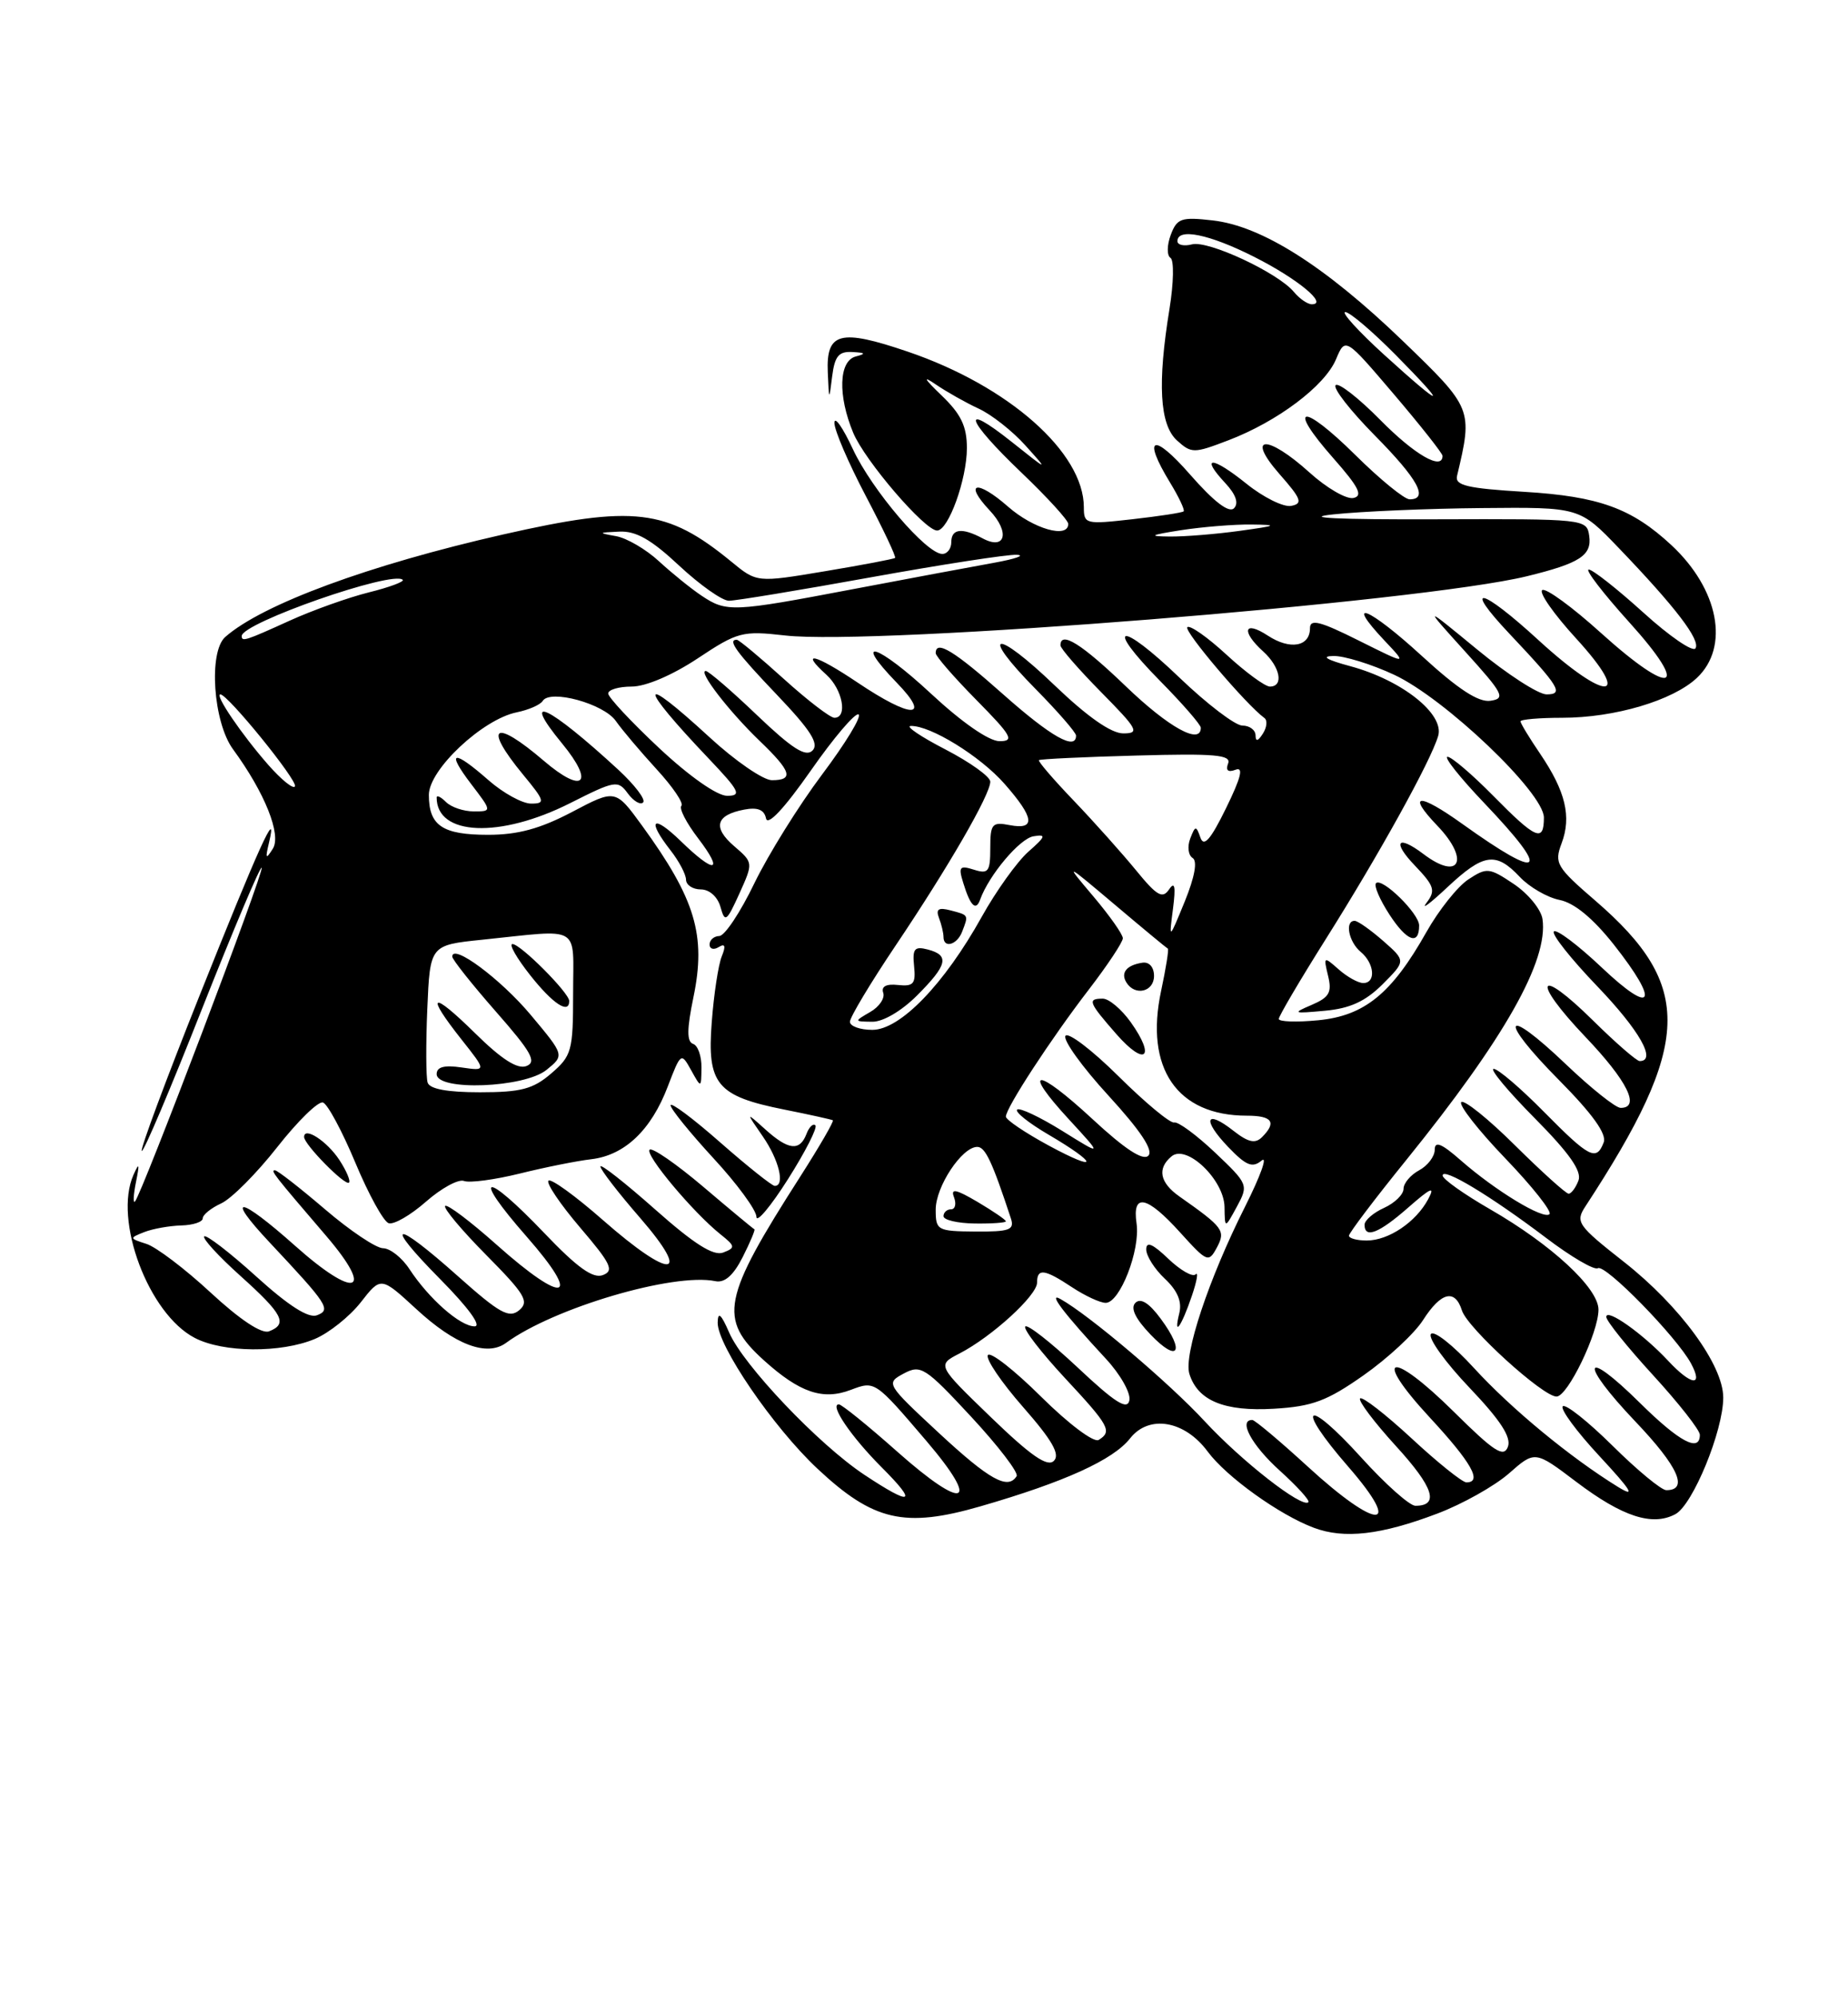 <?xml version="1.0" encoding="UTF-8" standalone="no"?>
<!DOCTYPE svg PUBLIC "-//W3C//DTD SVG 1.1//EN" "http://www.w3.org/Graphics/SVG/1.1/DTD/svg11.dtd" >
<svg xmlns="http://www.w3.org/2000/svg" xmlns:xlink="http://www.w3.org/1999/xlink" version="1.1" viewBox="0 0 237 256">
 <g >
 <path fill="currentColor"
d=" M 184.33 194.00 C 187.54 192.79 191.67 190.47 193.51 188.86 C 196.85 185.92 196.85 185.92 202.15 189.93 C 208.06 194.40 211.91 195.66 214.87 194.07 C 217.10 192.87 221.00 183.39 221.00 179.13 C 221.00 174.97 215.46 167.40 208.29 161.76 C 202.31 157.06 202.01 156.63 203.32 154.63 C 217.00 133.73 217.25 126.37 204.64 115.48 C 199.60 111.14 199.31 110.64 200.27 108.09 C 201.56 104.68 200.78 101.43 197.53 96.63 C 196.14 94.59 195.00 92.71 195.00 92.46 C 195.00 92.21 197.40 92.00 200.34 92.00 C 207.07 92.00 214.53 89.79 217.62 86.89 C 221.85 82.92 220.42 75.51 214.34 69.86 C 209.25 65.14 205.05 63.62 195.50 63.04 C 188.18 62.60 186.57 62.22 186.86 61.00 C 188.90 52.42 188.86 52.33 179.84 43.64 C 169.92 34.10 161.81 28.96 155.51 28.25 C 151.48 27.79 150.94 27.98 150.14 30.12 C 149.65 31.43 149.64 32.75 150.11 33.05 C 150.58 33.35 150.52 36.27 149.99 39.55 C 148.42 49.14 148.72 54.43 150.94 56.45 C 152.80 58.13 153.10 58.13 157.52 56.44 C 163.84 54.03 169.90 49.47 171.34 46.05 C 172.53 43.22 172.53 43.22 178.76 50.53 C 182.19 54.56 185.00 58.11 185.00 58.43 C 185.00 60.35 181.42 58.29 177.04 53.85 C 174.25 51.02 171.66 49.00 171.29 49.37 C 170.92 49.75 173.18 52.64 176.31 55.81 C 181.85 61.41 183.27 64.00 180.78 64.00 C 180.11 64.00 176.97 61.44 173.81 58.31 C 166.98 51.56 164.93 51.85 170.98 58.71 C 174.27 62.44 174.84 63.57 173.56 63.83 C 172.66 64.01 170.14 62.55 167.96 60.58 C 162.49 55.64 159.71 55.76 164.08 60.75 C 166.90 63.95 167.12 64.55 165.59 64.84 C 164.61 65.03 162.02 63.75 159.84 61.99 C 155.43 58.45 153.86 58.40 157.13 61.91 C 158.51 63.39 158.89 64.51 158.25 65.15 C 157.61 65.79 155.67 64.30 152.63 60.83 C 147.86 55.37 146.44 55.93 150.06 61.86 C 151.19 63.71 151.97 65.37 151.80 65.54 C 151.63 65.71 148.68 66.16 145.24 66.55 C 139.23 67.23 139.00 67.18 139.00 65.02 C 139.00 58.00 129.35 49.47 116.41 45.07 C 107.74 42.12 105.94 42.58 106.16 47.72 C 106.32 51.41 106.33 51.42 106.72 48.25 C 107.05 45.65 107.56 45.02 109.31 45.12 C 111.01 45.21 111.10 45.34 109.75 45.69 C 107.57 46.26 107.43 50.69 109.42 55.47 C 110.92 59.06 118.60 68.00 120.18 68.00 C 121.63 68.00 124.00 61.44 124.00 57.43 C 124.00 54.64 123.25 53.08 120.75 50.68 C 118.51 48.53 118.28 48.09 120.00 49.27 C 121.38 50.21 123.85 51.61 125.50 52.37 C 127.15 53.13 129.85 55.25 131.50 57.09 C 134.50 60.42 134.50 60.42 129.75 56.64 C 123.07 51.33 123.84 53.75 131.00 60.58 C 134.30 63.73 137.00 66.69 137.00 67.15 C 137.00 69.08 132.53 67.79 129.28 64.94 C 125.28 61.43 123.52 61.80 126.93 65.43 C 129.56 68.22 128.95 70.58 126.01 69.00 C 123.36 67.59 122.00 67.76 122.00 69.50 C 122.00 70.33 121.48 71.00 120.85 71.00 C 118.81 71.00 111.82 62.81 109.38 57.57 C 108.08 54.78 107.02 53.27 107.01 54.20 C 107.00 55.14 108.82 59.36 111.04 63.58 C 113.26 67.80 114.95 71.37 114.79 71.51 C 114.63 71.65 110.58 72.42 105.78 73.22 C 97.06 74.68 97.06 74.68 93.78 71.98 C 85.51 65.20 81.31 64.70 64.50 68.51 C 47.33 72.41 33.67 77.44 28.89 81.64 C 26.72 83.55 27.34 92.56 29.88 96.03 C 33.96 101.60 36.12 106.98 34.99 108.78 C 34.09 110.21 34.00 110.08 34.50 108.00 C 35.67 103.09 33.23 108.46 25.51 127.81 C 21.27 138.44 17.97 147.30 18.18 147.52 C 18.40 147.73 21.86 139.57 25.88 129.38 C 29.91 119.20 33.36 111.03 33.56 111.22 C 33.93 111.59 18.16 153.12 17.31 154.00 C 17.05 154.27 17.11 153.15 17.44 151.50 C 17.92 149.13 17.85 148.94 17.12 150.58 C 14.53 156.39 19.06 168.43 24.99 171.49 C 28.63 173.38 36.02 173.44 40.37 171.62 C 42.18 170.86 44.83 168.75 46.26 166.93 C 48.85 163.61 48.85 163.61 53.37 167.77 C 58.37 172.39 62.45 173.92 64.90 172.12 C 71.01 167.64 86.38 163.10 91.74 164.21 C 92.94 164.46 94.06 163.47 95.25 161.12 C 96.21 159.22 96.88 157.62 96.75 157.56 C 96.61 157.51 93.66 155.06 90.20 152.12 C 86.73 149.18 83.63 147.04 83.31 147.36 C 82.68 147.99 88.87 155.38 92.38 158.19 C 94.31 159.73 94.34 159.93 92.75 160.54 C 91.50 161.02 89.03 159.46 84.00 155.00 C 80.15 151.59 77.00 149.12 77.00 149.51 C 77.00 149.91 79.29 152.88 82.10 156.11 C 88.85 163.90 86.06 164.05 77.32 156.38 C 73.79 153.28 70.65 151.01 70.34 151.33 C 70.02 151.64 71.85 154.35 74.40 157.34 C 78.36 161.97 78.79 162.87 77.32 163.43 C 76.05 163.92 74.04 162.48 69.81 158.05 C 62.09 149.96 60.34 150.30 67.54 158.50 C 74.75 166.71 72.45 167.34 63.70 159.55 C 60.33 156.55 57.36 154.31 57.09 154.57 C 56.83 154.84 59.20 157.67 62.36 160.86 C 67.35 165.90 67.90 166.83 66.58 167.94 C 65.29 169.01 64.07 168.33 58.77 163.61 C 50.46 156.19 49.02 156.44 56.50 164.00 C 60.07 167.61 61.81 170.00 60.86 170.00 C 59.02 170.00 55.02 166.48 52.52 162.68 C 51.56 161.20 50.03 160.00 49.13 159.99 C 48.24 159.99 44.88 157.74 41.67 154.99 C 38.46 152.25 35.58 150.00 35.26 150.00 C 34.66 150.00 35.06 150.51 41.84 158.42 C 48.14 165.78 45.59 166.58 37.85 159.68 C 30.65 153.27 28.73 153.02 34.60 159.27 C 42.06 167.22 42.49 167.88 40.65 168.58 C 39.57 169.00 37.01 167.37 32.85 163.60 C 29.45 160.52 26.45 158.22 26.19 158.47 C 25.93 158.73 28.03 161.02 30.86 163.56 C 36.29 168.44 36.94 169.70 34.50 170.64 C 33.56 171.00 30.77 169.15 27.02 165.68 C 23.74 162.64 20.02 159.82 18.77 159.43 C 16.58 158.73 16.57 158.68 18.50 157.92 C 19.60 157.49 21.74 157.11 23.25 157.07 C 24.76 157.03 26.00 156.62 26.00 156.16 C 26.00 155.70 27.07 154.84 28.37 154.24 C 29.67 153.65 32.90 150.41 35.54 147.05 C 38.18 143.69 40.82 141.11 41.42 141.31 C 42.01 141.50 43.88 144.98 45.57 149.02 C 47.26 153.07 49.18 156.56 49.84 156.78 C 50.50 157.00 52.65 155.76 54.63 154.02 C 56.60 152.29 58.80 151.09 59.51 151.37 C 60.23 151.64 63.44 151.21 66.65 150.42 C 69.87 149.62 74.00 148.79 75.84 148.58 C 80.12 148.07 83.51 144.85 85.64 139.26 C 87.31 134.90 87.36 134.87 88.63 137.16 C 89.93 139.50 89.93 139.50 89.96 136.83 C 89.98 135.37 89.50 134.00 88.89 133.80 C 88.07 133.52 88.08 131.92 88.93 127.82 C 90.58 119.88 89.19 115.24 82.34 105.82 C 78.93 101.14 78.93 101.14 73.37 104.07 C 69.28 106.22 66.41 107.00 62.60 107.00 C 56.74 107.00 55.00 105.83 55.00 101.88 C 55.00 98.65 61.88 92.19 66.27 91.30 C 67.79 90.99 69.29 90.34 69.60 89.84 C 70.55 88.31 77.42 90.19 78.97 92.40 C 79.78 93.56 82.14 96.34 84.21 98.60 C 86.28 100.85 87.71 102.96 87.39 103.28 C 87.06 103.60 88.02 105.47 89.52 107.43 C 92.90 111.86 91.69 112.07 87.30 107.80 C 83.69 104.30 82.90 105.03 86.00 109.00 C 87.08 110.38 87.97 112.06 87.98 112.75 C 87.99 113.44 88.85 114.00 89.88 114.00 C 90.98 114.00 92.03 114.94 92.40 116.25 C 92.97 118.30 93.18 118.15 94.82 114.54 C 96.61 110.57 96.61 110.57 94.15 108.45 C 91.36 106.05 91.80 104.46 95.44 103.77 C 97.16 103.44 98.01 103.78 98.24 104.90 C 98.45 105.90 100.57 103.64 103.96 98.80 C 106.92 94.56 109.69 91.31 110.11 91.57 C 110.53 91.83 108.42 95.29 105.43 99.27 C 102.44 103.25 98.53 109.53 96.74 113.22 C 94.96 116.92 92.94 119.96 92.25 119.97 C 91.56 119.99 91.00 120.48 91.00 121.06 C 91.00 121.64 91.53 121.79 92.17 121.39 C 92.99 120.89 93.11 121.24 92.56 122.59 C 92.13 123.64 91.55 127.42 91.28 131.00 C 90.66 138.97 91.92 140.49 100.60 142.22 C 103.85 142.87 106.64 143.49 106.81 143.59 C 106.98 143.70 105.10 146.94 102.64 150.79 C 92.61 166.44 92.09 169.04 97.97 174.36 C 102.56 178.50 105.53 179.51 109.12 178.14 C 112.21 176.97 112.21 176.97 118.79 184.67 C 125.87 192.96 123.75 193.76 115.09 186.08 C 111.32 182.73 107.94 180.00 107.58 180.00 C 106.33 180.00 109.18 184.18 113.08 188.08 C 117.76 192.76 116.98 193.09 110.84 189.02 C 104.99 185.14 95.33 174.99 93.51 170.79 C 92.48 168.42 92.07 168.06 92.04 169.51 C 91.98 172.43 99.16 182.94 104.85 188.26 C 112.01 194.96 116.01 195.88 125.74 193.07 C 136.56 189.94 142.76 187.12 144.93 184.36 C 147.35 181.28 151.93 182.06 154.88 186.05 C 157.28 189.29 164.08 194.17 168.50 195.82 C 172.40 197.28 177.11 196.74 184.33 194.00 Z  M 104.57 144.24 C 104.28 143.95 103.76 144.45 103.42 145.36 C 102.56 147.59 101.10 147.42 98.14 144.75 C 95.64 142.50 95.64 142.50 97.82 145.65 C 99.91 148.67 100.71 152.00 99.36 152.00 C 99.01 152.00 95.86 149.49 92.36 146.42 C 88.86 143.34 86.00 141.21 86.00 141.67 C 86.00 142.12 88.48 145.18 91.50 148.46 C 94.53 151.73 97.00 155.11 97.01 155.96 C 97.01 156.81 98.84 154.63 101.06 151.13 C 103.28 147.63 104.86 144.53 104.57 144.24 Z  M 43.52 148.67 C 41.94 146.27 39.00 144.35 39.00 145.73 C 39.00 146.69 44.28 152.05 44.76 151.58 C 44.98 151.35 44.42 150.05 43.52 148.67 Z  M 73.12 102.94 C 78.89 100.03 79.25 99.97 80.51 101.69 C 81.24 102.68 82.13 103.21 82.48 102.85 C 82.84 102.49 81.41 100.62 79.32 98.68 C 70.31 90.38 66.61 88.64 72.09 95.30 C 76.31 100.42 74.81 101.85 69.75 97.52 C 63.36 92.05 61.90 93.00 67.07 99.27 C 69.89 102.68 69.97 103.00 68.11 103.00 C 66.99 103.00 64.53 101.65 62.65 100.00 C 58.09 96.00 57.16 96.21 60.43 100.50 C 63.10 104.00 63.10 104.00 60.75 104.00 C 59.46 104.00 57.86 103.46 57.20 102.80 C 56.54 102.14 56.00 101.88 56.00 102.22 C 56.00 107.14 64.12 107.48 73.12 102.94 Z  M 167.74 188.00 C 164.14 184.70 160.92 182.00 160.60 182.00 C 158.77 182.00 160.53 185.24 164.09 188.46 C 166.34 190.49 168.01 192.33 167.80 192.54 C 166.99 193.34 159.23 187.28 154.49 182.16 C 149.99 177.29 139.68 168.55 136.00 166.50 C 134.31 165.55 136.44 168.35 141.81 174.14 C 143.67 176.14 145.03 178.54 144.84 179.48 C 144.58 180.78 143.02 179.80 138.20 175.27 C 134.73 172.02 131.71 169.66 131.48 170.03 C 131.25 170.40 133.53 173.35 136.53 176.58 C 142.29 182.76 142.67 183.47 140.90 184.56 C 140.28 184.94 137.03 182.50 133.52 179.02 C 130.07 175.60 127.00 173.20 126.69 173.69 C 126.39 174.18 128.42 177.17 131.21 180.35 C 134.95 184.61 135.98 186.42 135.16 187.24 C 134.33 188.07 132.22 186.61 127.10 181.67 C 120.16 174.97 120.16 174.97 123.07 173.47 C 127.22 171.32 133.00 166.04 133.00 164.40 C 133.00 162.52 133.94 162.64 137.50 165.00 C 139.15 166.09 141.09 166.99 141.80 166.99 C 143.62 167.00 146.26 160.22 145.76 156.82 C 145.18 152.85 147.08 153.24 151.36 157.98 C 154.81 161.79 155.00 161.87 156.06 159.90 C 157.21 157.74 156.91 157.33 151.25 153.35 C 148.73 151.58 148.38 149.76 150.25 148.21 C 152.17 146.61 156.99 151.22 157.04 154.70 C 157.08 157.50 157.08 157.50 158.62 154.67 C 160.13 151.88 160.08 151.77 155.83 147.73 C 153.45 145.48 151.09 143.74 150.58 143.87 C 150.08 144.00 146.87 141.34 143.45 137.95 C 140.04 134.57 136.97 132.24 136.64 132.77 C 136.31 133.31 138.79 136.76 142.16 140.43 C 146.29 144.94 147.95 147.45 147.27 148.13 C 146.59 148.81 144.25 147.28 140.10 143.43 C 132.87 136.74 130.92 136.79 137.12 143.51 C 141.42 148.18 141.42 148.18 136.20 144.93 C 133.33 143.15 130.74 141.93 130.44 142.22 C 130.15 142.52 131.93 143.94 134.40 145.39 C 140.91 149.20 140.99 150.34 134.50 146.83 C 131.47 145.19 129.00 143.52 129.00 143.12 C 129.00 142.00 134.79 133.13 139.64 126.83 C 142.04 123.71 144.00 120.75 144.00 120.26 C 144.00 119.76 142.31 117.37 140.25 114.93 C 136.50 110.50 136.50 110.50 143.00 115.98 C 146.57 119.00 149.62 121.52 149.77 121.59 C 149.92 121.65 149.53 124.09 148.91 127.00 C 146.78 136.92 150.96 143.00 159.90 143.00 C 163.17 143.00 163.76 143.84 161.85 145.75 C 160.98 146.62 160.08 146.42 158.19 144.94 C 154.61 142.12 154.14 143.49 157.49 146.99 C 159.81 149.41 160.61 149.74 161.80 148.75 C 162.60 148.09 161.65 150.73 159.69 154.63 C 155.02 163.90 151.76 173.68 152.54 176.11 C 153.62 179.54 157.04 180.94 163.39 180.56 C 168.31 180.27 170.18 179.57 174.88 176.27 C 177.97 174.10 181.40 170.92 182.50 169.20 C 184.81 165.59 186.60 165.16 187.49 167.97 C 188.20 170.22 197.86 179.00 199.62 179.00 C 201.05 179.00 205.00 170.82 205.00 167.86 C 205.00 165.10 198.98 159.53 191.11 155.00 C 187.76 153.07 185.02 151.13 185.01 150.67 C 185.00 149.56 191.17 153.28 198.29 158.67 C 201.48 161.09 204.46 162.83 204.92 162.55 C 205.86 161.97 215.06 171.38 216.88 174.78 C 218.49 177.79 216.89 177.59 213.92 174.40 C 210.72 170.97 206.00 167.62 206.00 168.79 C 206.00 169.30 208.70 172.66 212.00 176.26 C 215.30 179.86 218.00 183.30 218.00 183.90 C 218.00 186.21 215.37 184.81 210.31 179.81 C 202.94 172.53 202.46 174.56 209.74 182.21 C 215.24 187.98 216.59 191.00 213.70 191.00 C 213.07 191.00 209.97 188.44 206.81 185.31 C 203.64 182.18 200.77 179.90 200.42 180.25 C 200.07 180.60 202.19 183.48 205.14 186.65 C 209.26 191.09 209.81 192.00 207.50 190.58 C 201.41 186.83 193.79 180.55 189.03 175.34 C 186.33 172.39 183.85 170.44 183.50 171.00 C 183.16 171.56 185.39 174.65 188.46 177.87 C 192.45 182.06 193.85 184.22 193.38 185.45 C 192.84 186.86 191.61 186.06 186.47 180.97 C 178.36 172.94 175.81 173.52 183.36 181.68 C 188.72 187.47 190.15 190.00 188.06 190.00 C 187.54 190.00 184.37 187.46 181.03 184.36 C 177.68 181.26 174.71 178.96 174.43 179.24 C 174.15 179.52 176.22 182.27 179.03 185.35 C 183.86 190.63 184.63 193.00 181.52 193.00 C 180.78 193.00 177.66 190.22 174.59 186.83 C 167.45 178.95 165.95 179.99 172.91 187.99 C 180.05 196.20 176.69 196.20 167.74 188.00 Z  M 148.87 169.04 C 147.37 167.00 146.28 166.32 145.61 166.99 C 144.95 167.65 145.59 169.00 147.54 171.04 C 151.08 174.74 152.03 173.31 148.87 169.04 Z  M 152.86 166.07 C 153.50 164.19 153.71 162.96 153.33 163.34 C 152.95 163.72 151.37 162.81 149.82 161.33 C 147.83 159.42 147.00 159.07 147.00 160.14 C 147.00 160.97 148.07 162.66 149.39 163.90 C 151.01 165.42 151.61 166.84 151.24 168.32 C 150.45 171.52 151.52 170.04 152.86 166.07 Z  M 145.01 131.01 C 143.83 129.36 142.22 128.00 141.43 128.00 C 139.41 128.00 139.59 128.46 143.21 132.59 C 146.88 136.76 148.25 135.56 145.01 131.01 Z  M 148.00 125.09 C 148.00 123.97 147.39 123.27 146.53 123.39 C 144.48 123.69 143.68 124.68 144.46 125.93 C 145.56 127.71 148.00 127.13 148.00 125.09 Z  M 120.39 183.65 C 113.64 177.38 113.59 177.29 115.90 176.05 C 118.09 174.88 118.65 175.24 124.56 181.60 C 128.03 185.34 130.65 188.76 130.38 189.20 C 129.26 191.00 126.89 189.68 120.39 183.65 Z  M 173.00 158.38 C 173.00 158.04 176.32 153.65 180.39 148.63 C 192.95 133.10 198.59 123.13 197.82 117.80 C 197.64 116.57 196.00 114.56 194.16 113.32 C 191.00 111.20 190.68 111.16 188.32 112.71 C 186.94 113.61 184.52 116.65 182.93 119.47 C 178.48 127.36 174.99 130.20 169.05 130.77 C 166.27 131.04 164.00 130.96 164.00 130.60 C 164.00 130.24 166.71 125.64 170.02 120.38 C 176.84 109.56 183.49 97.56 184.44 94.33 C 185.27 91.52 179.80 87.18 173.18 85.39 C 170.13 84.57 169.37 84.11 171.00 84.08 C 172.38 84.05 175.88 85.13 178.78 86.48 C 185.30 89.51 198.00 101.61 198.00 104.79 C 198.00 108.01 196.99 107.57 191.50 102.00 C 188.79 99.25 186.15 97.00 185.64 97.00 C 185.12 97.00 187.24 99.67 190.35 102.93 C 199.02 112.02 197.94 113.05 187.55 105.61 C 181.92 101.58 180.36 101.68 184.32 105.82 C 188.54 110.21 187.20 112.98 182.56 109.47 C 179.20 106.93 178.50 107.87 181.47 110.96 C 183.95 113.56 184.14 114.15 182.95 115.71 C 182.20 116.70 183.39 115.81 185.59 113.75 C 190.26 109.37 191.84 109.14 194.90 112.39 C 196.13 113.70 198.44 115.04 200.02 115.35 C 201.91 115.73 204.29 117.70 206.95 121.05 C 212.91 128.59 212.05 130.28 205.44 124.03 C 202.39 121.14 199.61 119.05 199.28 119.39 C 198.95 119.72 201.45 122.88 204.84 126.41 C 210.25 132.05 212.50 136.00 210.28 136.00 C 209.89 136.00 207.20 133.66 204.31 130.81 C 197.13 123.72 196.30 125.53 203.34 132.92 C 208.70 138.54 210.42 142.00 207.84 142.00 C 207.20 142.00 204.03 139.47 200.79 136.38 C 192.77 128.73 192.05 130.48 199.94 138.44 C 204.23 142.77 206.08 145.35 205.67 146.42 C 204.73 148.87 203.84 148.41 198.00 142.50 C 195.01 139.47 192.12 137.00 191.56 137.00 C 191.01 137.00 193.37 139.84 196.82 143.32 C 201.28 147.82 202.89 150.12 202.43 151.32 C 202.08 152.24 201.51 153.00 201.17 153.00 C 200.83 153.00 197.74 150.21 194.30 146.81 C 190.87 143.40 187.76 140.91 187.40 141.26 C 187.05 141.62 189.58 144.86 193.04 148.46 C 196.50 152.06 199.05 155.28 198.72 155.62 C 197.96 156.37 191.75 152.60 187.30 148.69 C 184.87 146.56 184.00 146.21 184.00 147.36 C 184.00 148.22 183.10 149.41 182.00 150.00 C 180.90 150.59 180.00 151.66 180.00 152.37 C 180.00 153.09 178.88 154.19 177.50 154.82 C 176.12 155.44 175.00 156.42 175.00 156.98 C 175.00 158.80 176.85 158.07 180.63 154.75 C 183.53 152.21 184.08 151.98 183.16 153.70 C 181.59 156.64 178.08 159.00 175.28 159.00 C 174.02 159.00 173.00 158.72 173.00 158.38 Z  M 177.31 126.16 C 180.30 123.16 180.30 123.16 177.40 120.61 C 175.80 119.21 174.16 118.05 173.75 118.03 C 172.43 117.98 172.95 120.71 174.50 122.00 C 176.28 123.48 176.49 126.00 174.83 126.00 C 174.18 126.00 172.77 125.21 171.68 124.25 C 169.76 122.55 169.72 122.58 170.32 125.07 C 170.84 127.20 170.48 127.83 168.22 128.80 C 165.69 129.88 165.81 129.93 169.91 129.55 C 173.13 129.26 175.11 128.35 177.31 126.16 Z  M 182.00 118.62 C 182.00 117.09 177.24 112.43 176.47 113.20 C 176.17 113.50 176.95 115.32 178.21 117.25 C 180.43 120.65 182.00 121.22 182.00 118.62 Z  M 120.00 155.04 C 120.00 152.08 123.37 147.00 125.33 147.00 C 126.36 147.00 127.25 148.90 129.65 156.19 C 130.12 157.64 129.46 157.88 125.10 157.85 C 120.20 157.81 120.00 157.70 120.00 155.04 Z  M 129.00 156.54 C 129.00 156.35 127.37 155.24 125.38 154.06 C 122.58 152.41 121.89 152.28 122.35 153.46 C 122.67 154.31 122.50 155.00 121.97 155.00 C 121.44 155.00 121.00 155.40 121.00 155.88 C 121.00 156.37 122.80 156.79 125.00 156.82 C 127.20 156.85 129.00 156.72 129.00 156.54 Z  M 54.84 138.75 C 54.63 138.06 54.61 133.82 54.80 129.32 C 55.15 121.14 55.15 121.14 61.82 120.45 C 74.73 119.12 73.50 118.39 73.50 127.34 C 73.50 134.69 73.32 135.33 70.69 137.59 C 68.37 139.59 66.81 140.00 61.55 140.00 C 57.35 140.00 55.09 139.58 54.84 138.75 Z  M 70.09 137.13 C 72.40 135.26 72.40 135.26 68.07 130.09 C 64.21 125.48 58.00 120.87 58.00 122.61 C 58.00 122.98 60.51 126.14 63.58 129.64 C 68.15 134.84 68.87 136.11 67.51 136.64 C 66.36 137.08 64.32 135.77 60.92 132.42 C 55.31 126.90 54.48 127.29 59.20 133.25 C 62.39 137.28 62.39 137.28 59.20 136.82 C 56.97 136.49 56.00 136.75 56.00 137.67 C 56.00 139.87 67.24 139.44 70.09 137.13 Z  M 73.00 128.30 C 73.00 127.26 66.75 121.00 65.72 121.00 C 65.23 121.00 66.26 122.80 68.00 125.00 C 70.90 128.67 73.00 130.05 73.00 128.30 Z  M 109.00 130.96 C 109.00 130.39 111.63 126.00 114.85 121.21 C 121.65 111.10 127.00 101.84 127.00 100.19 C 127.00 99.55 124.41 97.70 121.25 96.06 C 118.09 94.43 116.08 93.07 116.79 93.05 C 119.29 92.96 125.72 96.92 128.84 100.48 C 132.66 104.82 132.86 106.40 129.50 105.76 C 127.23 105.32 127.00 105.59 127.00 108.71 C 127.00 111.73 126.75 112.06 124.90 111.47 C 123.07 110.89 122.89 111.10 123.53 113.15 C 124.44 116.13 125.16 116.83 125.70 115.30 C 126.83 112.17 130.77 107.48 132.54 107.19 C 134.22 106.91 134.12 107.20 131.87 109.18 C 130.43 110.46 127.75 114.20 125.91 117.50 C 121.09 126.16 115.44 132.00 111.87 132.00 C 110.29 132.00 109.00 131.53 109.00 130.96 Z  M 117.60 127.60 C 121.52 123.68 121.81 122.44 118.98 121.70 C 117.28 121.26 117.00 121.60 117.23 123.84 C 117.46 126.10 117.15 126.46 115.17 126.25 C 113.65 126.08 112.99 126.44 113.27 127.25 C 113.51 127.94 112.76 129.05 111.60 129.71 C 109.52 130.92 109.52 130.93 111.85 130.96 C 113.22 130.99 115.61 129.59 117.60 127.60 Z  M 123.39 119.42 C 124.23 117.25 124.25 117.30 121.92 116.69 C 120.36 116.28 119.99 116.52 120.42 117.65 C 120.74 118.48 121.00 119.58 121.00 120.08 C 121.00 121.60 122.74 121.12 123.39 119.42 Z  M 150.43 116.50 C 150.80 113.61 150.66 112.91 149.93 114.00 C 149.09 115.24 148.37 114.83 145.71 111.57 C 143.94 109.41 140.36 105.40 137.74 102.66 C 135.12 99.93 133.09 97.57 133.24 97.43 C 133.38 97.29 139.02 97.02 145.76 96.84 C 155.80 96.56 157.93 96.75 157.50 97.86 C 157.16 98.75 157.49 99.03 158.46 98.66 C 159.51 98.25 159.16 99.66 157.24 103.58 C 155.26 107.62 154.39 108.62 153.95 107.36 C 153.40 105.79 153.29 105.80 152.64 107.49 C 152.25 108.51 152.39 109.62 152.95 109.97 C 153.59 110.37 153.22 112.40 151.94 115.55 C 149.91 120.50 149.91 120.50 150.43 116.50 Z  M 34.40 98.03 C 30.98 94.13 27.49 89.00 28.26 89.00 C 29.21 89.00 38.16 100.02 37.83 100.78 C 37.65 101.21 36.11 99.97 34.40 98.03 Z  M 84.54 95.89 C 80.94 92.52 78.00 89.37 78.00 88.89 C 78.00 88.40 79.36 88.00 81.02 88.00 C 82.81 88.00 86.23 86.54 89.46 84.40 C 94.61 80.98 95.19 80.83 100.69 81.45 C 112.23 82.77 182.14 77.19 195.81 73.86 C 202.61 72.20 204.17 71.19 203.81 68.68 C 203.50 66.52 203.30 66.50 184.00 66.56 C 171.48 66.60 166.83 66.37 171.00 65.93 C 174.57 65.55 183.14 65.18 190.03 65.12 C 202.57 65.00 202.57 65.00 207.61 70.25 C 214.87 77.81 218.10 82.03 217.44 83.10 C 217.12 83.62 214.11 81.56 210.76 78.52 C 207.40 75.48 204.25 73.00 203.75 73.00 C 203.25 73.00 205.59 76.04 208.94 79.75 C 216.90 88.55 214.54 89.45 205.32 81.13 C 201.65 77.81 198.26 75.34 197.79 75.63 C 197.32 75.92 199.27 78.71 202.13 81.83 C 209.51 89.90 206.07 90.07 197.33 82.07 C 189.91 75.26 187.45 74.74 193.62 81.27 C 200.00 88.03 200.59 89.00 198.34 89.00 C 197.29 89.00 193.30 86.42 189.47 83.27 C 182.50 77.54 182.50 77.54 187.91 83.52 C 192.80 88.92 193.12 89.53 191.15 89.82 C 189.61 90.05 186.99 88.33 182.33 84.06 C 175.55 77.85 172.29 76.52 177.57 82.12 C 180.50 85.22 180.50 85.22 174.25 82.10 C 169.29 79.62 168.00 79.29 168.00 80.52 C 168.00 82.89 165.44 83.34 162.58 81.46 C 159.53 79.46 159.13 80.90 162.00 83.50 C 164.19 85.48 164.67 88.00 162.86 88.00 C 162.24 88.00 159.73 86.16 157.29 83.91 C 154.85 81.66 152.59 80.08 152.27 80.39 C 151.79 80.88 159.87 90.38 162.16 92.03 C 162.56 92.32 162.48 93.22 161.96 94.03 C 161.33 95.02 161.03 95.09 161.02 94.25 C 161.01 93.56 160.25 93.00 159.33 93.00 C 158.42 93.00 154.80 90.24 151.29 86.88 C 143.60 79.49 141.46 79.86 148.81 87.31 C 151.66 90.20 154.00 92.89 154.00 93.28 C 154.00 95.52 149.89 93.25 144.42 88.00 C 138.72 82.52 136.00 80.82 136.00 82.72 C 136.00 83.11 138.35 85.81 141.22 88.72 C 145.93 93.49 146.20 94.00 144.05 94.00 C 142.50 94.00 139.46 91.87 135.29 87.88 C 127.60 80.49 125.46 80.86 132.81 88.31 C 135.66 91.20 138.00 93.89 138.00 94.28 C 138.00 96.25 134.78 94.43 128.66 89.00 C 122.37 83.41 120.00 81.97 120.00 83.72 C 120.00 84.11 122.35 86.81 125.22 89.72 C 129.74 94.30 130.14 95.00 128.19 95.00 C 126.83 95.00 123.37 92.60 119.40 88.91 C 112.56 82.55 109.15 81.46 115.01 87.51 C 119.52 92.16 116.90 92.14 109.96 87.47 C 104.54 83.83 102.48 83.32 105.99 86.49 C 108.07 88.38 108.74 92.00 107.01 92.00 C 106.47 92.00 103.54 89.75 100.50 87.00 C 97.46 84.25 94.76 82.00 94.49 82.00 C 93.26 82.00 94.40 83.57 99.68 89.10 C 103.96 93.59 105.07 95.33 104.20 96.20 C 103.33 97.07 101.59 95.96 97.10 91.68 C 93.83 88.55 90.86 86.00 90.51 86.00 C 89.49 86.00 93.48 91.17 97.41 94.95 C 101.50 98.87 101.85 100.00 98.99 100.00 C 97.89 100.00 94.29 97.53 91.00 94.50 C 81.79 86.03 81.73 87.61 90.91 97.25 C 94.86 101.41 95.15 102.00 93.25 102.00 C 91.96 102.00 88.40 99.50 84.54 95.89 Z  M 31.00 81.52 C 31.00 79.85 50.41 73.07 51.65 74.32 C 51.88 74.55 49.92 75.28 47.29 75.93 C 44.65 76.59 40.08 78.22 37.13 79.56 C 31.45 82.14 31.00 82.28 31.00 81.52 Z  M 89.97 76.35 C 88.61 75.44 86.15 73.45 84.50 71.93 C 82.85 70.41 80.38 68.96 79.00 68.72 C 76.67 68.30 76.69 68.26 79.40 68.14 C 81.56 68.03 83.52 69.15 87.10 72.50 C 89.75 74.97 92.62 77.00 93.48 77.00 C 94.35 77.00 102.53 75.65 111.66 74.00 C 120.80 72.35 129.22 71.05 130.39 71.11 C 131.55 71.17 130.25 71.63 127.50 72.13 C 124.75 72.62 116.61 74.15 109.41 75.51 C 93.91 78.46 93.18 78.49 89.97 76.35 Z  M 151.50 67.95 C 154.25 67.53 158.30 67.20 160.50 67.23 C 163.98 67.27 163.79 67.38 159.00 68.04 C 155.97 68.46 151.93 68.79 150.00 68.77 C 147.20 68.74 147.49 68.58 151.50 67.95 Z  M 177.50 45.46 C 174.20 42.46 171.97 40.00 172.53 40.00 C 173.10 40.00 176.01 42.48 179.00 45.50 C 185.91 52.50 185.23 52.48 177.50 45.46 Z  M 165.94 37.42 C 163.89 34.95 154.95 30.78 152.87 31.32 C 151.84 31.59 151.00 31.40 151.00 30.91 C 151.00 29.18 155.08 30.01 160.84 32.92 C 166.36 35.70 170.37 39.00 168.24 39.00 C 167.69 39.00 166.66 38.29 165.94 37.42 Z "/>
</g>
</svg>
